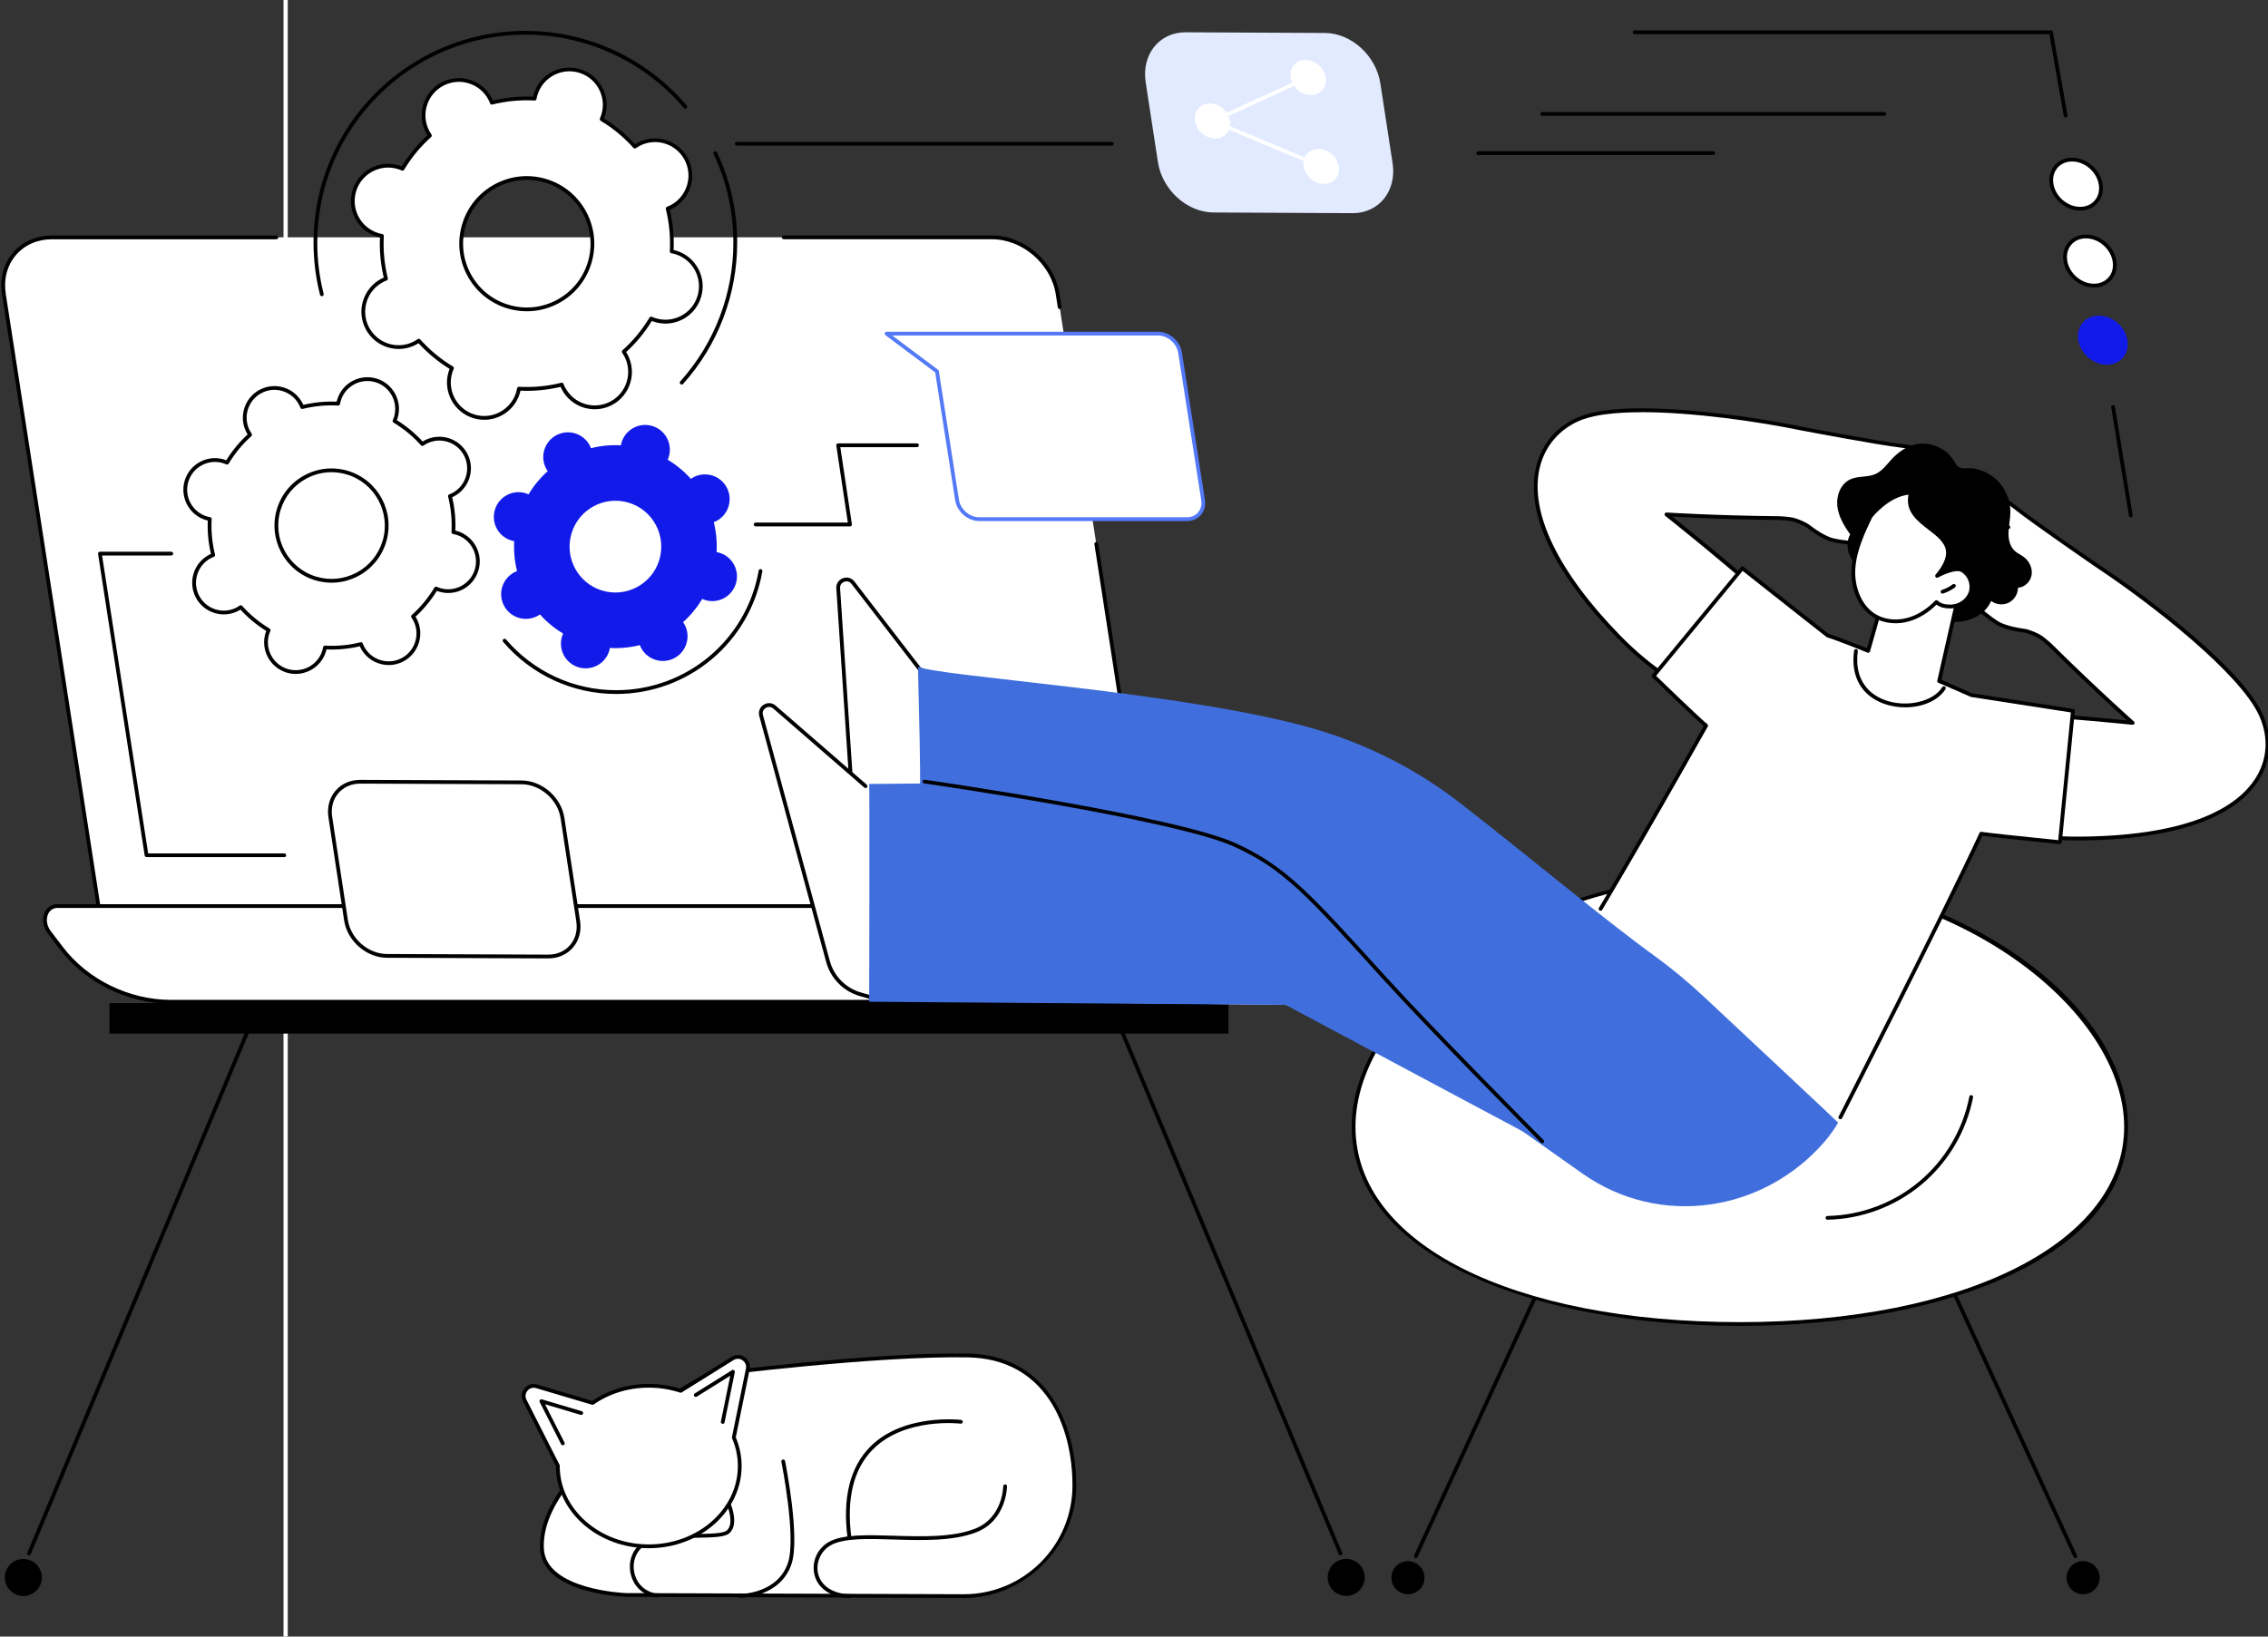 <svg width="266" height="192" viewBox="0 0 266 192" fill="none" xmlns="http://www.w3.org/2000/svg">
<rect x="0" y="0" width="266" height="192" fill="#333333" stroke="none"/>
<g clip-path="url(#clip0_551_15929)">
<path d="M298.751 -3.251V261.751H33.749V-3.251H298.751ZM299.25 -3.75H33.25V262.25H299.25V-3.75Z" fill="white"/>
<path d="M12.844 121.26L144.085 121.26V117.682L12.844 117.682V121.26Z" fill="black"/>
<path d="M157.215 182.48C157.128 182.48 157.045 182.43 157.012 182.344L130.744 119.558C130.698 119.445 130.751 119.315 130.864 119.268C130.977 119.222 131.107 119.275 131.153 119.388L157.421 182.174C157.467 182.287 157.414 182.417 157.301 182.463C157.275 182.477 157.245 182.48 157.215 182.48Z" fill="black"/>
<path d="M159.029 186.904C160.049 186.273 160.365 184.935 159.735 183.915C159.104 182.895 157.766 182.58 156.746 183.21C155.726 183.84 155.411 185.178 156.041 186.198C156.671 187.218 158.009 187.534 159.029 186.904Z" fill="black"/>
<path d="M3.408 182.48C3.378 182.48 3.351 182.473 3.321 182.463C3.208 182.417 3.155 182.287 3.201 182.174L29.469 119.388C29.515 119.275 29.645 119.222 29.758 119.268C29.871 119.315 29.924 119.445 29.878 119.558L3.61 182.344C3.574 182.43 3.494 182.48 3.408 182.48Z" fill="black"/>
<path d="M4.274 186.605C5.122 185.757 5.122 184.382 4.274 183.535C3.426 182.687 2.051 182.687 1.203 183.535C0.355 184.382 0.355 185.757 1.203 186.605C2.051 187.453 3.426 187.453 4.274 186.605Z" fill="black"/>
<path d="M135.353 107.661H11.763L0.458 34.511C-0.111 30.83 2.413 27.844 6.094 27.844H116.354C120.035 27.844 123.48 30.83 124.048 34.511L135.353 107.661Z" fill="white"/>
<path d="M135.353 107.883H11.763C11.653 107.883 11.56 107.804 11.543 107.697L0.238 34.547C-0.048 32.689 0.411 30.94 1.538 29.63C2.645 28.34 4.261 27.628 6.093 27.628H32.411C32.534 27.628 32.634 27.728 32.634 27.851C32.634 27.974 32.534 28.073 32.411 28.073H6.093C4.394 28.073 2.895 28.729 1.874 29.922C0.833 31.136 0.411 32.755 0.677 34.484L11.952 107.448H135.097L128.357 63.84C128.337 63.721 128.42 63.608 128.543 63.588C128.666 63.571 128.776 63.651 128.796 63.774L135.572 107.634C135.582 107.697 135.562 107.764 135.522 107.81C135.479 107.86 135.419 107.887 135.356 107.887L135.353 107.883Z" fill="black"/>
<path d="M124.285 36.256C124.178 36.256 124.082 36.176 124.065 36.07L123.829 34.547C123.277 30.976 119.922 28.07 116.351 28.07H91.919C91.796 28.07 91.696 27.97 91.696 27.847C91.696 27.724 91.796 27.625 91.919 27.625H116.351C120.132 27.625 123.679 30.7 124.265 34.477L124.501 36C124.521 36.12 124.438 36.233 124.315 36.253C124.305 36.253 124.291 36.253 124.281 36.253L124.285 36.256Z" fill="black"/>
<path d="M132.172 117.523H20.049C15.088 117.523 10.157 115.112 7.208 111.245L5.788 109.383C4.791 108.076 5.339 106.294 6.739 106.294H141.861C143.194 106.294 144.281 107.933 143.819 109.243L143.387 110.467C141.874 114.756 137.485 117.516 132.175 117.516L132.172 117.523Z" fill="white"/>
<path d="M132.171 117.746H20.049C15.015 117.746 10.027 115.308 7.031 111.382L5.612 109.52C5.026 108.751 4.89 107.761 5.269 106.996C5.558 106.411 6.094 106.078 6.739 106.078H141.86C142.532 106.078 143.203 106.457 143.652 107.092C144.138 107.781 144.281 108.612 144.028 109.323L143.596 110.547C142.053 114.919 137.571 117.746 132.174 117.746H132.171ZM6.735 106.52C6.26 106.52 5.878 106.76 5.665 107.192C5.359 107.807 5.479 108.615 5.964 109.25L7.384 111.112C10.297 114.929 15.151 117.303 20.049 117.303H132.174C137.381 117.303 141.701 114.593 143.18 110.401L143.612 109.177C143.812 108.612 143.689 107.91 143.293 107.348C142.927 106.83 142.392 106.52 141.863 106.52H6.735Z" fill="black"/>
<path d="M243.396 182.802C243.313 182.802 243.233 182.756 243.196 182.673L225.567 144.369C225.517 144.259 225.567 144.126 225.677 144.076C225.79 144.026 225.92 144.076 225.97 144.186L243.599 182.49C243.649 182.599 243.599 182.732 243.489 182.782C243.459 182.796 243.429 182.802 243.396 182.802Z" fill="black"/>
<path d="M246.109 185.836C246.52 184.845 246.049 183.709 245.059 183.299C244.068 182.888 242.932 183.359 242.521 184.35C242.111 185.34 242.582 186.476 243.572 186.887C244.563 187.297 245.699 186.827 246.109 185.836Z" fill="black"/>
<path d="M166.053 182.802C166.023 182.802 165.99 182.796 165.96 182.783C165.85 182.733 165.801 182.6 165.85 182.49L185.421 139.966C185.471 139.857 185.604 139.807 185.714 139.857C185.824 139.907 185.874 140.04 185.824 140.149L166.253 182.673C166.216 182.753 166.136 182.802 166.053 182.802Z" fill="black"/>
<path d="M166.502 186.468C167.26 185.71 167.26 184.48 166.502 183.722C165.744 182.964 164.514 182.964 163.756 183.722C162.998 184.48 162.998 185.71 163.756 186.468C164.514 187.226 165.744 187.226 166.502 186.468Z" fill="black"/>
<path d="M158.755 132.193C158.755 146.723 179.037 155.331 204.055 155.331C229.072 155.331 249.354 146.723 249.354 132.193C249.354 117.662 229.072 102.71 204.055 102.71C179.037 102.71 158.755 117.662 158.755 132.193Z" fill="white"/>
<path d="M204.054 155.551C191.519 155.551 180.108 153.369 171.928 149.409C163.167 145.167 158.535 139.215 158.535 132.192C158.535 125.17 163.406 117.572 171.902 111.82C180.783 105.802 192.201 102.49 204.058 102.49C215.915 102.49 227.333 105.805 236.214 111.82C244.706 117.576 249.58 125 249.58 132.192C249.58 139.384 244.949 145.17 236.187 149.409C228.004 153.369 216.596 155.551 204.061 155.551H204.054ZM204.054 102.929C178.256 102.929 158.977 118.377 158.977 132.192C158.977 146.008 177.514 155.112 204.054 155.112C230.595 155.112 249.131 145.689 249.131 132.192C249.131 118.696 229.853 102.929 204.054 102.929Z" fill="black"/>
<path d="M231.193 128.701C230.431 132.598 228.303 136.213 225.268 138.766C222.229 141.32 218.305 142.796 214.335 142.879L231.193 128.701Z" fill="white"/>
<path d="M214.335 143.099C214.215 143.099 214.116 143.002 214.112 142.882C214.112 142.759 214.205 142.66 214.328 142.656C218.272 142.576 222.106 141.133 225.121 138.596C228.14 136.059 230.219 132.528 230.973 128.658C230.997 128.538 231.113 128.459 231.233 128.482C231.352 128.505 231.432 128.621 231.409 128.741C230.634 132.711 228.503 136.329 225.407 138.932C222.312 141.536 218.382 143.015 214.338 143.095H214.335V143.099Z" fill="black"/>
<path d="M208.563 60.788C200.955 60.712 195.452 60.353 195.452 60.353C195.452 60.353 217.364 77.626 219.685 83.395C219.685 83.395 203.977 89.214 189.813 74.66C175.648 60.107 179.562 51.262 185.507 49.024C190.764 47.046 204.051 48.785 211.336 50.291C211.336 50.291 220.127 51.967 223.05 52.316C227.991 52.905 227.715 55.039 226.278 55.083C226.278 55.083 229.387 56.336 227.372 57.759C227.372 57.759 230.291 59.418 227.096 60.373C227.096 60.373 229.384 62.278 225.673 62.564C224.193 62.677 222.564 62.584 222.564 62.584C222.564 62.584 222.684 63.538 221.178 63.684C219.675 63.831 217.164 63.841 215.083 63.398C214.072 63.182 212.822 62.321 212.097 61.763C211.678 61.44 210.74 61.054 210.245 60.944C209.893 60.868 208.985 60.788 208.559 60.785L208.563 60.788Z" fill="white"/>
<path d="M211.871 84.761C211.286 84.761 210.678 84.745 210.046 84.705C204.809 84.369 197.019 82.384 189.654 74.813C180.264 65.164 179.293 58.654 180.131 54.893C180.763 52.06 182.694 49.846 185.431 48.815C191.004 46.717 204.842 48.722 211.383 50.072C211.466 50.088 220.197 51.751 223.077 52.093C226.328 52.479 227.449 53.53 227.412 54.381C227.399 54.71 227.21 54.979 226.914 55.142C227.452 55.438 228.187 55.964 228.267 56.642C228.313 57.028 228.141 57.397 227.755 57.739C228.17 58.025 228.885 58.624 228.809 59.299C228.752 59.784 228.33 60.17 227.512 60.466C227.785 60.768 228.137 61.277 227.974 61.782C227.791 62.351 227.043 62.68 225.69 62.783C224.53 62.873 223.266 62.836 222.771 62.813C222.744 62.953 222.684 63.132 222.541 63.309C222.275 63.641 221.823 63.841 221.198 63.9C219.675 64.047 217.148 64.06 215.037 63.611C214.019 63.395 212.806 62.58 211.964 61.935C211.582 61.643 210.674 61.264 210.199 61.157C209.866 61.084 208.979 61.008 208.56 61.001C202.581 60.941 197.856 60.705 196.137 60.605C199.625 63.382 217.753 77.988 219.888 83.302C219.911 83.358 219.908 83.418 219.888 83.475C219.865 83.528 219.818 83.571 219.762 83.591C219.725 83.604 216.563 84.755 211.871 84.755V84.761ZM192.563 48.363C189.707 48.363 187.226 48.612 185.584 49.227C182.99 50.201 181.162 52.303 180.56 54.986C179.406 60.153 182.748 67.082 189.97 74.501C197.238 81.968 204.912 83.927 210.072 84.259C214.904 84.569 218.481 83.548 219.382 83.255C216.669 77.4 195.526 60.692 195.309 60.522C195.233 60.462 195.206 60.359 195.24 60.27C195.273 60.18 195.359 60.123 195.459 60.127C195.516 60.13 201.042 60.486 208.556 60.562C209.005 60.565 209.923 60.649 210.285 60.728C210.817 60.845 211.778 61.247 212.224 61.586C212.882 62.092 214.136 62.969 215.12 63.179C217.181 63.618 219.655 63.605 221.148 63.462C221.677 63.412 222.049 63.245 222.225 62.979C222.352 62.79 222.335 62.614 222.335 62.604C222.328 62.541 222.352 62.474 222.395 62.427C222.438 62.381 222.498 62.354 222.568 62.358C222.584 62.358 224.2 62.447 225.647 62.338C227.14 62.221 227.479 61.852 227.545 61.643C227.672 61.254 227.143 60.698 226.947 60.535C226.884 60.482 226.857 60.403 226.874 60.323C226.89 60.243 226.95 60.18 227.027 60.157C227.861 59.907 228.323 59.591 228.36 59.245C228.42 58.733 227.559 58.118 227.256 57.945C227.19 57.909 227.15 57.839 227.143 57.762C227.14 57.686 227.173 57.616 227.236 57.57C227.655 57.274 227.851 56.974 227.818 56.685C227.745 56.04 226.614 55.452 226.185 55.279C226.089 55.239 226.032 55.139 226.049 55.036C226.069 54.933 226.156 54.856 226.259 54.853C226.658 54.84 226.947 54.634 226.957 54.354C226.977 53.886 226.179 52.901 223.01 52.526C220.114 52.18 211.369 50.517 211.283 50.501C206.172 49.443 198.531 48.356 192.55 48.356L192.563 48.363Z" fill="black"/>
<path d="M221.986 62.058H221.98C221.205 62.038 220.078 61.935 219.227 61.29C218.628 60.838 218.249 60.186 217.88 59.558C217.501 58.91 217.142 58.298 216.573 57.902C216.473 57.832 216.447 57.696 216.517 57.593C216.586 57.493 216.723 57.467 216.826 57.536C217.478 57.989 217.877 58.67 218.262 59.332C218.625 59.95 218.967 60.536 219.493 60.938C220.241 61.507 221.275 61.596 221.99 61.616C222.113 61.616 222.209 61.723 222.206 61.842C222.206 61.962 222.103 62.058 221.986 62.058Z" fill="black"/>
<path d="M227.05 60.662C227.05 60.662 227.036 60.662 227.03 60.662C226.391 60.609 225.73 60.575 225.028 60.542C223.914 60.489 222.764 60.436 221.72 60.279C221.6 60.263 221.517 60.15 221.533 60.027C221.55 59.907 221.666 59.824 221.786 59.84C222.81 59.993 223.951 60.047 225.051 60.1C225.726 60.133 226.424 60.166 227.069 60.22C227.193 60.23 227.282 60.336 227.272 60.459C227.262 60.575 227.166 60.662 227.053 60.662H227.05Z" fill="black"/>
<path d="M227.243 57.968C227.243 57.968 227.223 57.968 227.213 57.968C226.339 57.855 225.458 57.772 224.607 57.689C223.752 57.609 222.864 57.523 221.986 57.41C221.867 57.393 221.78 57.284 221.797 57.161C221.814 57.041 221.92 56.951 222.046 56.971C222.921 57.084 223.802 57.167 224.653 57.25C225.508 57.33 226.395 57.417 227.273 57.53C227.393 57.546 227.479 57.656 227.463 57.779C227.449 57.892 227.353 57.972 227.243 57.972V57.968Z" fill="black"/>
<path d="M226.438 55.302C226.438 55.302 226.418 55.302 226.411 55.302C225.949 55.245 225.078 55.132 224.207 55.023C223.329 54.91 222.451 54.8 221.989 54.74C221.869 54.723 221.783 54.614 221.796 54.494C221.81 54.374 221.919 54.288 222.042 54.301C222.504 54.358 223.386 54.471 224.26 54.584C225.131 54.694 226.002 54.807 226.465 54.863C226.584 54.88 226.671 54.989 226.657 55.109C226.644 55.222 226.548 55.302 226.438 55.302Z" fill="black"/>
<path d="M240.579 75.814C245.992 81.161 250.122 84.815 250.122 84.815C250.122 84.815 222.432 81.909 216.699 83.841C216.699 83.841 223.748 98.574 244.057 98.381C264.366 98.184 267.771 89.692 265.171 83.897C262.873 78.773 252.277 70.564 246.079 66.454C246.079 66.454 238.697 61.393 236.393 59.565C232.493 56.469 231.173 58.168 232.154 59.222C232.154 59.222 229.075 57.895 229.481 60.333C229.481 60.333 226.249 59.428 227.818 62.368C227.818 62.368 224.855 62.088 227.266 64.925C228.227 66.055 229.441 67.146 229.441 67.146C229.441 67.146 228.679 67.734 229.637 68.905C230.594 70.075 232.353 71.864 234.132 73.028C234.997 73.593 236.49 73.872 237.394 73.995C237.919 74.065 238.854 74.461 239.279 74.733C239.582 74.93 240.28 75.518 240.579 75.817V75.814Z" fill="white"/>
<path d="M243.665 98.6C233.328 98.6 226.525 94.67 222.621 91.348C218.335 87.701 216.52 83.97 216.503 83.933C216.477 83.877 216.473 83.811 216.5 83.751C216.523 83.691 216.573 83.648 216.633 83.628C221.913 81.845 245.091 84.08 249.474 84.522C248.207 83.382 244.699 80.186 240.43 75.97C240.131 75.674 239.452 75.099 239.166 74.916C238.757 74.653 237.85 74.278 237.371 74.211C236.32 74.068 234.887 73.779 234.016 73.21C232.207 72.027 230.438 70.225 229.467 69.041C229.072 68.555 228.895 68.093 228.942 67.671C228.969 67.445 229.052 67.275 229.131 67.159C228.766 66.82 227.851 65.952 227.097 65.064C226.215 64.027 225.923 63.265 226.199 62.737C226.445 62.268 227.053 62.158 227.459 62.138C227.097 61.35 227.07 60.778 227.376 60.396C227.801 59.864 228.729 59.95 229.225 60.043C229.198 59.528 229.338 59.149 229.644 58.906C230.179 58.487 231.073 58.64 231.662 58.81C231.565 58.484 231.629 58.161 231.851 57.919C232.43 57.294 233.963 57.35 236.53 59.385C238.804 61.187 246.129 66.215 246.205 66.264C251.768 69.952 262.937 78.368 265.374 83.8C266.568 86.46 266.395 89.224 264.889 91.574C262.884 94.707 257.64 98.467 244.064 98.597C243.931 98.597 243.801 98.597 243.668 98.597L243.665 98.6ZM217.019 83.97C217.481 84.828 219.306 87.953 222.924 91.026C226.817 94.334 233.647 98.258 244.057 98.154C257.437 98.025 262.568 94.374 264.516 91.335C265.939 89.114 266.102 86.5 264.972 83.98C262.751 79.026 252.383 70.893 245.959 66.63C245.883 66.577 238.541 61.543 236.257 59.731C233.76 57.749 232.496 57.876 232.181 58.218C231.991 58.424 232.048 58.773 232.32 59.066C232.39 59.142 232.4 59.259 232.34 59.345C232.28 59.432 232.167 59.462 232.071 59.422C231.645 59.239 230.432 58.853 229.923 59.255C229.693 59.435 229.62 59.784 229.703 60.293C229.717 60.366 229.69 60.442 229.634 60.492C229.577 60.542 229.501 60.562 229.427 60.542C229.088 60.449 228.051 60.27 227.725 60.672C227.509 60.944 227.609 61.493 228.018 62.261C228.058 62.334 228.051 62.421 228.008 62.487C227.961 62.554 227.881 62.59 227.801 62.584C227.549 62.56 226.784 62.574 226.595 62.94C226.491 63.136 226.468 63.634 227.439 64.775C228.38 65.882 229.584 66.966 229.594 66.976C229.644 67.019 229.67 67.082 229.667 67.149C229.667 67.215 229.634 67.275 229.58 67.315C229.577 67.315 229.441 67.431 229.394 67.654C229.331 67.963 229.474 68.346 229.813 68.758C230.761 69.919 232.493 71.681 234.259 72.838C235.1 73.39 236.606 73.659 237.431 73.772C237.986 73.849 238.947 74.248 239.406 74.544C239.718 74.743 240.423 75.338 240.742 75.654C246.089 80.934 250.235 84.609 250.275 84.645C250.348 84.708 250.368 84.811 250.332 84.901C250.292 84.987 250.202 85.044 250.106 85.031C249.833 85.004 223.156 82.231 217.022 83.97H217.019Z" fill="black"/>
<path d="M233.151 68.625C233.004 68.625 232.858 68.615 232.709 68.595C231.651 68.446 230.787 67.717 230.225 67.182C230.135 67.099 230.132 66.959 230.218 66.87C230.301 66.78 230.444 66.776 230.531 66.863C231.046 67.355 231.841 68.027 232.772 68.156C233.427 68.249 234.085 68.08 234.777 67.9C235.518 67.707 236.286 67.511 237.064 67.654C237.184 67.677 237.264 67.79 237.24 67.914C237.217 68.033 237.101 68.11 236.981 68.09C236.3 67.963 235.611 68.14 234.886 68.329C234.321 68.475 233.739 68.625 233.151 68.625Z" fill="black"/>
<path d="M231.808 66.161C231.761 66.161 231.715 66.148 231.675 66.118C230.827 65.487 229.979 64.705 229.158 63.954C228.639 63.478 228.15 63.029 227.662 62.617C227.569 62.537 227.559 62.398 227.635 62.304C227.715 62.211 227.854 62.201 227.948 62.278C228.443 62.7 228.958 63.172 229.457 63.628C230.272 64.373 231.11 65.144 231.941 65.766C232.037 65.839 232.057 65.979 231.984 66.075C231.941 66.132 231.874 66.165 231.808 66.165V66.161Z" fill="black"/>
<path d="M233.659 63.95C233.613 63.95 233.563 63.934 233.523 63.904C232.822 63.358 232.14 62.793 231.482 62.241C230.823 61.693 230.142 61.124 229.447 60.586C229.35 60.512 229.334 60.373 229.407 60.276C229.483 60.18 229.62 60.163 229.716 60.236C230.418 60.782 231.102 61.35 231.764 61.902C232.419 62.451 233.101 63.016 233.796 63.555C233.892 63.631 233.909 63.767 233.836 63.864C233.792 63.92 233.726 63.95 233.659 63.95Z" fill="black"/>
<path d="M235.552 62.068C235.505 62.068 235.455 62.052 235.415 62.022C235.049 61.736 234.355 61.19 233.66 60.648C232.965 60.106 232.27 59.565 231.904 59.275C231.808 59.199 231.791 59.059 231.867 58.966C231.944 58.87 232.084 58.853 232.177 58.929C232.542 59.215 233.237 59.761 233.932 60.303C234.627 60.845 235.322 61.387 235.688 61.676C235.784 61.752 235.801 61.892 235.724 61.985C235.681 62.042 235.615 62.068 235.552 62.068Z" fill="black"/>
<path d="M183.858 113.616L206.222 131.265L215.845 131.358C215.845 131.358 227.868 107.531 232.367 97.802C232.779 97.908 241.597 98.806 241.597 98.806L243.123 83.391L231.216 81.546C231.216 81.546 218.063 75.707 214.342 74.557C214.332 74.557 204.4 66.737 204.4 66.737L193.94 79.305C193.94 79.305 199.037 84.253 200.111 85.134C191.489 99.594 183.862 113.619 183.862 113.619L183.858 113.616Z" fill="white"/>
<path d="M215.841 131.308C215.808 131.308 215.775 131.301 215.741 131.285C215.632 131.228 215.588 131.095 215.645 130.989C215.765 130.753 227.718 107.325 232.164 97.712C232.207 97.616 232.316 97.563 232.42 97.593C232.712 97.669 237.866 98.208 241.394 98.567L242.877 83.581L231.179 81.769C231.159 81.769 231.143 81.759 231.123 81.752C231.123 81.752 230.258 81.37 228.912 80.778C228.799 80.728 228.749 80.598 228.799 80.485C228.849 80.372 228.978 80.323 229.091 80.372C230.302 80.901 231.123 81.267 231.279 81.333L243.156 83.175C243.272 83.192 243.356 83.298 243.342 83.415L241.816 98.829C241.809 98.889 241.783 98.942 241.736 98.979C241.69 99.016 241.633 99.032 241.573 99.029C240.732 98.942 233.776 98.234 232.496 98.051C227.994 107.764 216.16 130.959 216.041 131.192C216.001 131.268 215.924 131.311 215.844 131.311L215.841 131.308Z" fill="black"/>
<path d="M187.719 106.853C187.679 106.853 187.639 106.843 187.606 106.819C187.503 106.756 187.466 106.62 187.529 106.517C187.572 106.447 191.779 99.465 199.822 85.18C198.518 84.06 193.98 79.654 193.78 79.461C193.697 79.382 193.69 79.252 193.764 79.162L204.181 66.53C204.257 66.437 204.394 66.424 204.49 66.497C204.586 66.574 213.847 73.889 214.442 74.357C217.192 75.215 224.792 78.49 229.088 80.369C229.201 80.419 229.251 80.549 229.201 80.662C229.152 80.775 229.022 80.825 228.909 80.775C225.441 79.258 217.075 75.638 214.269 74.766C214.236 74.755 210.941 72.16 204.384 66.979L194.232 79.288C195.074 80.106 199.29 84.18 200.241 84.961C200.324 85.027 200.347 85.147 200.294 85.24C192.188 99.637 187.948 106.676 187.905 106.746C187.862 106.816 187.792 106.853 187.715 106.853H187.719Z" fill="black"/>
<path d="M233.84 56.004C235.057 56.974 235.795 58.517 235.785 60.077C235.778 60.875 235.589 61.666 235.565 62.464C235.542 63.262 235.728 64.126 236.327 64.659C236.626 64.924 237.002 65.084 237.328 65.32C237.979 65.792 238.392 66.61 238.282 67.408C238.172 68.203 237.484 68.911 236.679 68.948C236.679 69.676 236.24 70.384 235.589 70.707C234.937 71.029 234.106 70.946 233.527 70.504C232.922 71.947 231.346 72.811 229.787 72.944C228.227 73.077 226.681 72.592 225.241 71.974C222.518 70.806 219.981 69.121 218.056 66.863C217.557 66.281 217.095 65.646 216.852 64.921C216.61 64.193 216.606 63.355 216.999 62.697C216.277 61.689 215.615 60.582 215.486 59.348C215.356 58.115 215.895 56.742 217.022 56.23C217.933 55.814 219.034 56.023 219.948 55.618C220.743 55.265 221.268 54.514 221.86 53.876C222.601 53.078 223.522 52.413 224.576 52.15C225.863 51.831 227.263 52.216 228.287 53.041C228.842 53.49 229.112 54.022 229.504 54.594C229.88 55.146 230.754 54.853 231.356 54.94C232.257 55.069 233.128 55.435 233.84 56V56.004Z" fill="black"/>
<path d="M217.906 75.874L219.11 76.359L221.061 69.467C221.061 69.467 225.553 61.955 229.623 70.205L227.429 79.904L228.296 80.26C228.296 80.26 223.934 85.28 218.534 79.598C217.756 78.78 217.903 77.593 217.903 75.874H217.906Z" fill="white"/>
<path d="M223.44 82.986C222.602 82.986 221.747 82.85 220.942 82.557C218.306 81.603 217.036 79.338 217.455 76.343C217.471 76.223 217.581 76.136 217.704 76.153C217.824 76.17 217.91 76.283 217.893 76.402C217.504 79.172 218.671 81.263 221.092 82.141C223.599 83.049 226.731 82.334 227.799 80.612C227.862 80.509 227.998 80.475 228.104 80.539C228.208 80.602 228.241 80.738 228.178 80.844C227.34 82.198 225.444 82.986 223.443 82.986H223.44Z" fill="black"/>
<path d="M228.297 80.482C228.27 80.482 228.24 80.475 228.214 80.466L227.346 80.11C227.246 80.07 227.19 79.96 227.213 79.857L229.391 70.234C228.204 67.854 226.881 66.62 225.461 66.56C223.25 66.471 221.447 69.267 221.268 69.556L219.323 76.419C219.306 76.479 219.263 76.529 219.206 76.559C219.15 76.585 219.083 76.589 219.027 76.565L217.903 76.113C217.79 76.067 217.733 75.937 217.78 75.824C217.827 75.711 217.956 75.658 218.069 75.701L218.967 76.063L220.852 69.41C220.859 69.39 220.866 69.373 220.876 69.357C220.959 69.22 222.904 66.015 225.481 66.121C227.09 66.188 228.553 67.528 229.826 70.112C229.85 70.158 229.856 70.208 229.843 70.258L227.692 79.774L228.387 80.057C228.5 80.103 228.553 80.233 228.506 80.346C228.47 80.432 228.39 80.482 228.3 80.482H228.297Z" fill="black"/>
<path d="M227.11 70.637C226.199 71.568 225.085 72.326 223.835 72.682C222.581 73.037 221.185 72.964 220.041 72.343C218.126 71.305 217.251 68.928 217.381 66.753C217.507 64.579 218.451 62.544 219.396 60.579C219.396 60.579 221.474 57.892 224.127 57.796C222.787 62.377 231.678 62.165 227.186 67.568C227.186 67.568 229.248 66.441 230.086 66.889C230.993 67.372 231.445 68.549 231.116 69.523C230.787 70.497 229.766 71.169 228.739 71.159C228.157 71.152 227.618 71.089 227.113 70.64L227.11 70.637Z" fill="white"/>
<path d="M222.315 73.117C221.463 73.117 220.639 72.921 219.931 72.539C218.095 71.545 217.005 69.267 217.154 66.74C217.291 64.439 218.345 62.245 219.189 60.482C219.196 60.469 219.202 60.456 219.212 60.443C219.299 60.329 221.384 57.673 224.11 57.573C224.18 57.57 224.25 57.603 224.293 57.659C224.336 57.716 224.35 57.789 224.33 57.859C223.778 59.744 225.074 60.742 226.444 61.796C227.468 62.584 228.529 63.398 228.662 64.605C228.742 65.317 228.489 66.102 227.897 66.983C228.609 66.687 229.603 66.388 230.182 66.694C231.189 67.229 231.688 68.502 231.319 69.593C230.966 70.63 229.892 71.378 228.752 71.378H228.729C228.23 71.375 227.661 71.332 227.119 70.936C226.142 71.897 225.028 72.575 223.887 72.898C223.365 73.047 222.833 73.121 222.311 73.121L222.315 73.117ZM219.578 60.699C218.75 62.421 217.726 64.562 217.597 66.767C217.483 68.698 218.225 71.112 220.143 72.15C221.181 72.712 222.504 72.831 223.774 72.469C224.895 72.15 225.995 71.465 226.953 70.481C227.036 70.397 227.169 70.391 227.259 70.471C227.685 70.85 228.143 70.926 228.742 70.933H228.762C229.716 70.933 230.617 70.311 230.906 69.447C231.202 68.572 230.787 67.508 229.982 67.079C229.447 66.793 228.05 67.345 227.292 67.757C227.199 67.807 227.083 67.784 227.016 67.704C226.95 67.621 226.95 67.505 227.016 67.422C227.921 66.334 228.32 65.427 228.233 64.649C228.12 63.628 227.179 62.906 226.185 62.142C224.888 61.144 223.425 60.02 223.838 58.035C221.563 58.291 219.758 60.476 219.585 60.695L219.578 60.699Z" fill="black"/>
<path d="M227.824 69.643C227.731 69.643 227.645 69.583 227.615 69.49C227.578 69.373 227.641 69.247 227.755 69.21C228.217 69.061 228.646 68.838 229.035 68.552C229.134 68.479 229.271 68.502 229.344 68.599C229.417 68.698 229.394 68.835 229.297 68.908C228.868 69.224 228.396 69.466 227.891 69.633C227.868 69.639 227.844 69.643 227.821 69.643H227.824Z" fill="black"/>
<path d="M100.341 68.748L108.295 79.062C108.551 79.395 108.857 79.688 109.203 79.927L176.73 116.143C180.79 118.966 177.325 125.24 172.777 123.298L103.44 103.451C103.314 103.398 103.184 103.338 103.065 103.268C101.465 102.361 100.425 100.708 100.302 98.863L99.211 82.501C99.025 79.684 98.233 73.826 98.3 70.474C98.353 67.864 99.001 67.009 100.341 68.748Z" fill="white"/>
<path d="M105.514 104.768C105.481 104.768 105.444 104.761 105.411 104.745L103.143 103.568C101.384 102.657 100.207 100.858 100.078 98.879L98.086 69.034C98.049 68.499 98.352 68.03 98.851 67.841C99.35 67.651 99.888 67.804 100.214 68.226L108.852 79.428C108.925 79.525 108.909 79.664 108.812 79.737C108.716 79.814 108.576 79.794 108.503 79.698L99.865 68.496C99.615 68.173 99.26 68.16 99.01 68.253C98.761 68.349 98.502 68.595 98.528 69.001L100.52 98.846C100.643 100.672 101.727 102.327 103.349 103.169L105.617 104.346C105.727 104.402 105.767 104.535 105.71 104.645C105.67 104.721 105.594 104.765 105.514 104.765V104.768Z" fill="black"/>
<path d="M101.169 91.677C101.488 91.954 101.844 92.18 102.23 92.346L158.096 110.155C162.635 112.12 160.477 118.953 155.633 117.952L103.4 117.35C103.264 117.323 100.953 116.485 100.823 116.442C99.078 115.867 97.728 114.454 97.242 112.668L89.508 84.316C89.036 82.574 90.117 82.494 91.42 83.525C93.877 85.47 98.739 89.57 101.166 91.674L101.169 91.677Z" fill="white"/>
<path d="M103.346 117.569C103.327 117.569 103.307 117.569 103.287 117.559L100.829 116.854C98.924 116.306 97.418 114.779 96.899 112.864L89.052 84C88.913 83.481 89.115 82.963 89.568 82.68C90.02 82.394 90.575 82.437 90.981 82.79L101.661 92.063C101.754 92.143 101.764 92.282 101.684 92.376C101.604 92.469 101.465 92.479 101.371 92.399L90.692 83.126C90.382 82.856 90.03 82.916 89.804 83.056C89.578 83.199 89.371 83.491 89.481 83.887L97.328 112.751C97.807 114.517 99.197 115.927 100.956 116.432L103.413 117.137C103.529 117.17 103.599 117.293 103.566 117.41C103.539 117.506 103.45 117.569 103.353 117.569H103.346Z" fill="black"/>
<path d="M107.692 98.663C108.254 93.932 107.586 79.049 107.692 78.211C109.94 79.372 139.32 81.177 154.216 85.526C160.437 87.342 166.256 90.321 171.369 94.304C179.296 100.479 188.254 107.947 193.94 112.063C196.021 113.569 197.999 115.212 199.875 116.967C205.334 122.075 215.602 131.684 215.585 131.71C215.22 132.349 214.608 133.227 214.023 133.905C206.804 142.274 194.615 144.053 185.587 137.675L151.715 113.752L107.689 98.663H107.692Z" fill="#406FDD"/>
<path d="M101.94 91.973C104.743 91.937 133.418 91.701 148.889 91.594C155.087 91.551 161.169 93.257 166.442 96.515C175.041 101.829 188.577 110.131 197.135 115.036C198.941 116.07 199.868 118.154 199.429 120.193C198.02 126.756 194.585 140.219 190.339 139.002L150.785 117.895L101.94 117.523C101.94 117.523 102 92.815 101.94 91.973Z" fill="#406FDD"/>
<path d="M180.879 134.128C180.823 134.128 180.766 134.104 180.723 134.061C180.597 133.931 167.882 121.143 162.05 114.71L161.737 114.364C153.105 104.841 150.499 101.965 144.77 99.338C137.787 96.136 108.687 91.95 108.394 91.91C108.274 91.894 108.188 91.78 108.208 91.661C108.225 91.541 108.338 91.458 108.457 91.475C108.75 91.518 137.917 95.711 144.956 98.939C150.768 101.606 153.614 104.748 162.066 114.071L162.379 114.417C168.204 120.844 180.909 133.626 181.039 133.752C181.125 133.838 181.125 133.978 181.039 134.064C180.996 134.108 180.939 134.128 180.882 134.128H180.879Z" fill="black"/>
<path d="M67.836 78.281C69.365 78.75 70.985 77.892 71.454 76.359C71.49 76.246 71.513 76.13 71.533 76.017C72.73 76.083 73.911 75.967 75.041 75.681C75.084 75.79 75.128 75.897 75.184 76.003C75.932 77.416 77.684 77.955 79.098 77.207C80.511 76.459 81.049 74.703 80.301 73.287C80.245 73.18 80.182 73.084 80.115 72.987C80.983 72.21 81.744 71.295 82.359 70.268C82.466 70.314 82.576 70.358 82.689 70.394C84.218 70.863 85.837 70.005 86.306 68.472C86.775 66.943 85.917 65.32 84.388 64.851C84.275 64.815 84.158 64.791 84.045 64.772C84.112 63.575 83.995 62.391 83.713 61.26C83.823 61.217 83.929 61.17 84.035 61.117C85.448 60.366 85.987 58.614 85.239 57.197C84.491 55.784 82.739 55.245 81.325 55.993C81.219 56.05 81.123 56.113 81.026 56.18C80.248 55.309 79.337 54.55 78.31 53.932C78.356 53.826 78.399 53.716 78.436 53.603C78.905 52.073 78.047 50.451 76.517 49.982C74.988 49.513 73.369 50.371 72.9 51.904C72.863 52.017 72.84 52.133 72.82 52.246C71.623 52.18 70.443 52.296 69.312 52.582C69.269 52.472 69.226 52.366 69.169 52.26C68.421 50.846 66.669 50.308 65.256 51.056C63.843 51.804 63.304 53.56 64.052 54.976C64.109 55.082 64.172 55.179 64.238 55.275C63.37 56.053 62.609 56.968 61.994 57.995C61.888 57.949 61.778 57.905 61.665 57.869C60.135 57.4 58.516 58.258 58.047 59.791C57.578 61.323 58.436 62.943 59.966 63.411C60.079 63.448 60.195 63.471 60.308 63.491C60.242 64.688 60.358 65.872 60.641 67.002C60.531 67.046 60.425 67.092 60.318 67.145C58.905 67.897 58.366 69.649 59.114 71.066C59.862 72.479 61.615 73.017 63.028 72.269C63.134 72.213 63.231 72.15 63.327 72.083C64.105 72.954 65.016 73.712 66.044 74.331C65.997 74.437 65.954 74.547 65.917 74.66C65.448 76.189 66.306 77.812 67.836 78.281ZM70.599 69.277C67.759 68.406 66.167 65.393 67.038 62.55C67.909 59.708 70.918 58.111 73.758 58.983C76.597 59.854 78.19 62.866 77.319 65.709C76.448 68.552 73.439 70.148 70.599 69.277Z" fill="#111AE8"/>
<path d="M33.658 78.69C35.497 79.255 37.445 78.221 38.011 76.379C38.054 76.243 38.084 76.103 38.107 75.967C39.547 76.047 40.966 75.904 42.33 75.565C42.38 75.694 42.436 75.824 42.503 75.95C43.404 77.653 45.512 78.301 47.214 77.397C48.913 76.496 49.562 74.384 48.66 72.682C48.594 72.555 48.517 72.436 48.438 72.319C49.482 71.382 50.396 70.281 51.141 69.048C51.267 69.104 51.4 69.157 51.537 69.197C53.375 69.763 55.324 68.728 55.889 66.886C56.454 65.044 55.42 63.093 53.581 62.527C53.445 62.484 53.306 62.454 53.169 62.431C53.249 60.991 53.109 59.568 52.77 58.205C52.9 58.155 53.029 58.098 53.156 58.032C54.855 57.131 55.503 55.019 54.602 53.317C53.701 51.615 51.593 50.966 49.891 51.871C49.764 51.937 49.645 52.014 49.532 52.093C48.594 51.046 47.497 50.132 46.263 49.39C46.32 49.264 46.373 49.131 46.413 48.995C46.978 47.153 45.944 45.201 44.105 44.636C42.267 44.07 40.318 45.104 39.753 46.946C39.71 47.083 39.68 47.222 39.656 47.359C38.217 47.279 36.797 47.422 35.434 47.761C35.384 47.631 35.327 47.502 35.261 47.375C34.36 45.673 32.252 45.025 30.549 45.929C28.85 46.83 28.202 48.941 29.103 50.644C29.169 50.77 29.246 50.89 29.326 51.006C28.282 51.944 27.367 53.044 26.622 54.278C26.496 54.221 26.363 54.168 26.227 54.128C24.388 53.563 22.439 54.597 21.874 56.439C21.309 58.281 22.343 60.233 24.182 60.798C24.318 60.842 24.458 60.871 24.594 60.895C24.514 62.334 24.654 63.758 24.993 65.121C24.863 65.171 24.734 65.227 24.607 65.294C22.908 66.195 22.26 68.306 23.161 70.008C24.062 71.711 26.17 72.359 27.873 71.455C27.999 71.388 28.119 71.312 28.232 71.232C29.169 72.279 30.267 73.194 31.5 73.935C31.444 74.062 31.39 74.195 31.351 74.331C30.785 76.173 31.819 78.125 33.658 78.69ZM36.983 67.854C33.568 66.803 31.65 63.179 32.697 59.761C33.748 56.34 37.365 54.418 40.783 55.468C44.198 56.519 46.117 60.143 45.069 63.561C44.019 66.983 40.401 68.905 36.983 67.854Z" fill="white"/>
<path d="M34.685 79.066C34.32 79.066 33.954 79.013 33.595 78.9C31.643 78.298 30.542 76.22 31.141 74.264C31.164 74.185 31.194 74.105 31.227 74.022C30.107 73.327 29.089 72.486 28.202 71.518C28.125 71.565 28.052 71.608 27.982 71.648C27.108 72.113 26.107 72.206 25.159 71.917C24.212 71.628 23.437 70.983 22.971 70.108C22.014 68.303 22.705 66.052 24.511 65.094C24.584 65.058 24.66 65.021 24.74 64.984C24.438 63.704 24.315 62.388 24.368 61.071C24.281 61.051 24.198 61.031 24.122 61.004C22.17 60.403 21.07 58.325 21.668 56.369C21.957 55.422 22.599 54.644 23.473 54.181C24.348 53.716 25.352 53.623 26.296 53.912C26.373 53.935 26.453 53.965 26.539 53.999C27.234 52.878 28.072 51.857 29.043 50.966C28.996 50.89 28.953 50.817 28.913 50.743C27.956 48.938 28.647 46.687 30.453 45.729C31.327 45.264 32.331 45.171 33.276 45.46C34.223 45.749 34.998 46.394 35.463 47.269C35.5 47.342 35.536 47.419 35.573 47.498C36.853 47.196 38.167 47.069 39.483 47.126C39.503 47.039 39.523 46.956 39.55 46.877C39.839 45.929 40.481 45.151 41.355 44.689C42.23 44.223 43.234 44.13 44.178 44.419C46.13 45.021 47.231 47.099 46.632 49.054C46.609 49.134 46.579 49.214 46.546 49.297C47.666 49.992 48.684 50.833 49.571 51.801C49.648 51.754 49.721 51.711 49.791 51.671C50.665 51.209 51.666 51.112 52.614 51.402C53.561 51.691 54.336 52.336 54.802 53.211C55.759 55.016 55.068 57.267 53.262 58.225C53.189 58.261 53.112 58.301 53.033 58.334C53.335 59.618 53.458 60.931 53.405 62.248C53.492 62.268 53.575 62.288 53.651 62.315C55.603 62.916 56.703 64.994 56.105 66.95C55.816 67.897 55.174 68.675 54.3 69.137C53.425 69.603 52.421 69.696 51.477 69.407C51.4 69.383 51.32 69.353 51.237 69.32C50.542 70.441 49.704 71.462 48.733 72.353C48.78 72.429 48.823 72.502 48.863 72.575C49.821 74.381 49.129 76.632 47.324 77.59C46.449 78.055 45.448 78.148 44.501 77.859C43.553 77.57 42.778 76.924 42.313 76.05C42.273 75.977 42.24 75.9 42.203 75.821C40.923 76.123 39.61 76.246 38.293 76.193C38.273 76.279 38.253 76.363 38.227 76.442C37.937 77.39 37.295 78.168 36.421 78.63C35.879 78.919 35.287 79.066 34.689 79.066H34.685ZM28.235 71.009C28.295 71.009 28.358 71.036 28.401 71.082C29.335 72.126 30.416 73.021 31.62 73.746C31.716 73.802 31.753 73.922 31.706 74.025C31.646 74.161 31.6 74.281 31.563 74.397C31.035 76.12 32.005 77.952 33.724 78.481C34.556 78.737 35.44 78.653 36.212 78.245C36.983 77.836 37.548 77.151 37.804 76.316C37.841 76.203 37.867 76.073 37.894 75.93C37.914 75.821 38.014 75.737 38.123 75.748C39.523 75.824 40.92 75.691 42.28 75.352C42.389 75.322 42.499 75.382 42.539 75.488C42.592 75.628 42.645 75.744 42.702 75.85C43.111 76.622 43.792 77.187 44.627 77.443C45.462 77.699 46.343 77.616 47.111 77.207C48.7 76.363 49.309 74.381 48.468 72.788C48.411 72.682 48.344 72.572 48.258 72.449C48.195 72.356 48.208 72.233 48.291 72.156C49.335 71.222 50.23 70.138 50.951 68.934C51.008 68.838 51.127 68.802 51.23 68.845C51.367 68.905 51.487 68.951 51.603 68.988C52.434 69.244 53.319 69.161 54.09 68.752C54.861 68.343 55.427 67.658 55.683 66.823C56.211 65.101 55.24 63.269 53.522 62.74C53.408 62.703 53.282 62.677 53.136 62.65C53.026 62.63 52.946 62.531 52.953 62.421C53.029 61.018 52.896 59.618 52.557 58.261C52.531 58.152 52.587 58.042 52.694 58.002C52.833 57.949 52.95 57.895 53.056 57.839C54.645 56.995 55.254 55.013 54.413 53.423C54.004 52.652 53.319 52.087 52.487 51.831C51.656 51.575 50.772 51.658 50.004 52.067C49.897 52.123 49.788 52.19 49.668 52.276C49.575 52.34 49.452 52.326 49.375 52.243C48.441 51.199 47.36 50.305 46.157 49.58C46.06 49.523 46.024 49.404 46.067 49.3C46.127 49.161 46.173 49.044 46.21 48.928C46.739 47.206 45.768 45.374 44.048 44.845C43.214 44.589 42.333 44.672 41.561 45.081C40.79 45.49 40.225 46.175 39.969 47.01C39.932 47.123 39.906 47.252 39.879 47.395C39.859 47.505 39.759 47.588 39.65 47.578C38.25 47.502 36.853 47.635 35.493 47.974C35.384 48 35.274 47.944 35.234 47.837C35.181 47.701 35.128 47.581 35.071 47.475C34.662 46.704 33.98 46.138 33.146 45.882C32.315 45.626 31.43 45.709 30.662 46.118C29.073 46.963 28.464 48.945 29.305 50.537C29.362 50.644 29.432 50.757 29.515 50.877C29.578 50.97 29.565 51.093 29.482 51.169C28.438 52.103 27.543 53.187 26.822 54.391C26.765 54.487 26.645 54.524 26.542 54.481C26.409 54.421 26.286 54.374 26.173 54.338C25.342 54.082 24.458 54.165 23.686 54.574C22.915 54.983 22.35 55.668 22.094 56.502C21.565 58.225 22.536 60.057 24.255 60.586C24.368 60.622 24.494 60.649 24.64 60.675C24.75 60.695 24.83 60.795 24.823 60.905C24.747 62.308 24.88 63.708 25.219 65.064C25.246 65.174 25.189 65.284 25.083 65.324C24.943 65.377 24.827 65.43 24.72 65.487C23.131 66.331 22.523 68.313 23.364 69.902C23.773 70.674 24.454 71.239 25.289 71.495C26.12 71.751 27.005 71.668 27.773 71.259C27.879 71.202 27.989 71.132 28.108 71.049C28.148 71.023 28.192 71.009 28.235 71.009ZM38.892 68.363C38.233 68.363 37.568 68.263 36.92 68.063C33.392 66.98 31.404 63.225 32.487 59.694C33.013 57.982 34.17 56.579 35.749 55.741C37.329 54.903 39.141 54.73 40.847 55.255C44.374 56.34 46.363 60.093 45.279 63.624C44.753 65.337 43.596 66.74 42.017 67.578C41.036 68.097 39.969 68.363 38.892 68.363ZM38.878 55.398C37.871 55.398 36.873 55.645 35.959 56.13C34.483 56.911 33.402 58.225 32.91 59.821C31.899 63.119 33.754 66.627 37.049 67.638C38.645 68.13 40.338 67.967 41.811 67.186C43.287 66.404 44.368 65.091 44.86 63.495C45.871 60.197 44.015 56.689 40.72 55.678C40.115 55.492 39.497 55.398 38.878 55.398Z" fill="black"/>
<path d="M55.573 48.842C57.761 49.513 60.079 48.283 60.75 46.092C60.8 45.929 60.837 45.766 60.867 45.6C62.579 45.693 64.268 45.526 65.887 45.121C65.947 45.277 66.014 45.43 66.094 45.58C67.164 47.605 69.675 48.376 71.696 47.302C73.718 46.228 74.489 43.718 73.418 41.693C73.339 41.543 73.249 41.4 73.153 41.264C74.396 40.15 75.483 38.84 76.365 37.37C76.517 37.437 76.674 37.5 76.837 37.55C79.025 38.221 81.342 36.991 82.014 34.8C82.685 32.609 81.458 30.288 79.27 29.616C79.108 29.567 78.945 29.53 78.778 29.5C78.871 27.788 78.705 26.095 78.303 24.473C78.459 24.413 78.612 24.346 78.762 24.266C80.783 23.192 81.555 20.682 80.484 18.657C79.413 16.632 76.903 15.861 74.882 16.935C74.732 17.015 74.589 17.104 74.453 17.201C73.339 15.957 72.035 14.867 70.566 13.986C70.632 13.833 70.695 13.676 70.745 13.513C71.417 11.322 70.19 9.001 68.002 8.33C65.814 7.658 63.497 8.888 62.825 11.079C62.775 11.242 62.739 11.405 62.709 11.572C60.996 11.479 59.307 11.645 57.688 12.05C57.628 11.894 57.562 11.741 57.482 11.591C56.411 9.567 53.901 8.795 51.879 9.869C49.858 10.943 49.086 13.454 50.157 15.478C50.237 15.628 50.326 15.771 50.423 15.907C49.179 17.021 48.092 18.331 47.211 19.801C47.058 19.734 46.902 19.671 46.739 19.621C44.551 18.95 42.233 20.18 41.562 22.371C40.89 24.562 42.117 26.883 44.305 27.555C44.468 27.605 44.631 27.641 44.797 27.671C44.704 29.384 44.87 31.076 45.272 32.699C45.116 32.758 44.963 32.825 44.813 32.905C42.792 33.979 42.02 36.489 43.091 38.514C44.162 40.539 46.672 41.31 48.694 40.236C48.843 40.157 48.986 40.067 49.123 39.97C50.237 41.214 51.54 42.304 53.01 43.186C52.943 43.339 52.88 43.495 52.83 43.658C52.158 45.849 53.385 48.17 55.573 48.842ZM59.527 35.954C55.464 34.704 53.183 30.394 54.429 26.328C55.676 22.261 59.982 19.974 64.045 21.224C68.109 22.474 70.389 26.783 69.143 30.85C67.896 34.916 63.59 37.204 59.527 35.954Z" fill="white"/>
<path d="M56.793 49.247C56.364 49.247 55.929 49.184 55.507 49.054C53.206 48.346 51.909 45.899 52.617 43.595C52.647 43.492 52.687 43.389 52.73 43.279C51.38 42.444 50.157 41.433 49.086 40.263C48.986 40.326 48.89 40.383 48.797 40.433C47.766 40.978 46.586 41.091 45.472 40.748C44.358 40.406 43.444 39.648 42.895 38.617C41.768 36.489 42.582 33.839 44.707 32.709C44.8 32.659 44.9 32.612 45.01 32.566C44.644 31.023 44.494 29.44 44.564 27.851C44.448 27.824 44.341 27.798 44.238 27.768C41.937 27.059 40.641 24.612 41.349 22.308C41.691 21.191 42.446 20.276 43.477 19.728C44.508 19.183 45.688 19.07 46.802 19.412C46.905 19.442 47.008 19.482 47.118 19.525C47.949 18.172 48.963 16.945 50.13 15.874C50.067 15.774 50.01 15.678 49.961 15.585C48.833 13.457 49.648 10.807 51.773 9.676C52.803 9.131 53.984 9.018 55.098 9.36C56.212 9.703 57.126 10.461 57.675 11.492C57.724 11.585 57.771 11.688 57.818 11.794C59.36 11.429 60.943 11.276 62.526 11.345C62.552 11.229 62.579 11.123 62.609 11.02C62.951 9.902 63.706 8.988 64.737 8.443C65.768 7.894 66.948 7.784 68.062 8.127C70.363 8.835 71.659 11.282 70.951 13.587C70.921 13.69 70.882 13.793 70.838 13.902C72.188 14.737 73.415 15.748 74.482 16.918C74.582 16.855 74.679 16.799 74.772 16.749C75.802 16.203 76.983 16.09 78.097 16.433C79.211 16.775 80.125 17.533 80.674 18.564C81.801 20.692 80.986 23.342 78.862 24.473C78.765 24.523 78.669 24.569 78.559 24.616C78.925 26.158 79.074 27.741 79.004 29.33C79.121 29.357 79.227 29.384 79.33 29.414C81.631 30.122 82.928 32.569 82.22 34.873C81.877 35.99 81.123 36.905 80.092 37.453C79.061 37.999 77.881 38.112 76.767 37.769C76.664 37.739 76.561 37.7 76.451 37.656C75.62 39.01 74.606 40.236 73.438 41.307C73.502 41.407 73.558 41.503 73.608 41.596C74.735 43.724 73.921 46.374 71.796 47.505C70.765 48.05 69.585 48.163 68.471 47.821C67.357 47.478 66.443 46.72 65.894 45.689C65.844 45.596 65.797 45.497 65.751 45.387C64.212 45.753 62.629 45.906 61.043 45.836C61.016 45.952 60.99 46.059 60.96 46.162C60.617 47.279 59.862 48.193 58.832 48.739C58.193 49.078 57.495 49.251 56.793 49.251V49.247ZM49.119 39.748C49.179 39.748 49.242 39.774 49.286 39.821C50.4 41.064 51.69 42.135 53.123 42.996C53.219 43.053 53.256 43.172 53.212 43.276C53.139 43.438 53.086 43.585 53.043 43.721C52.408 45.792 53.572 47.994 55.64 48.629C56.641 48.938 57.701 48.835 58.629 48.343C59.556 47.851 60.235 47.029 60.541 46.025C60.584 45.886 60.617 45.739 60.65 45.56C60.67 45.45 60.77 45.364 60.88 45.377C62.549 45.47 64.215 45.31 65.834 44.905C65.944 44.878 66.054 44.935 66.094 45.041C66.157 45.211 66.22 45.347 66.29 45.477C66.782 46.404 67.603 47.083 68.604 47.392C69.605 47.701 70.665 47.598 71.593 47.106C73.505 46.092 74.236 43.708 73.222 41.796C73.156 41.669 73.073 41.536 72.973 41.39C72.91 41.297 72.923 41.174 73.006 41.098C74.25 39.984 75.317 38.69 76.178 37.254C76.235 37.157 76.354 37.121 76.457 37.164C76.62 37.237 76.763 37.294 76.903 37.334C77.904 37.643 78.965 37.54 79.892 37.048C80.82 36.556 81.498 35.734 81.804 34.73C82.439 32.659 81.275 30.458 79.207 29.823C79.071 29.779 78.918 29.743 78.742 29.713C78.632 29.693 78.552 29.593 78.559 29.483C78.652 27.811 78.492 26.142 78.09 24.523C78.064 24.413 78.12 24.303 78.226 24.263C78.396 24.197 78.532 24.137 78.662 24.067C80.574 23.053 81.305 20.669 80.291 18.757C79.799 17.829 78.978 17.151 77.977 16.842C76.976 16.532 75.915 16.636 74.988 17.128C74.862 17.194 74.728 17.277 74.582 17.38C74.489 17.444 74.366 17.43 74.29 17.347C73.176 16.104 71.886 15.033 70.453 14.172C70.356 14.115 70.32 13.995 70.363 13.893C70.436 13.726 70.489 13.586 70.532 13.447C71.167 11.375 70.004 9.174 67.936 8.539C66.935 8.23 65.874 8.333 64.946 8.825C64.022 9.317 63.34 10.139 63.035 11.143C62.991 11.282 62.958 11.429 62.925 11.608C62.905 11.718 62.805 11.801 62.695 11.791C61.026 11.701 59.36 11.857 57.741 12.263C57.631 12.29 57.522 12.233 57.482 12.127C57.419 11.961 57.355 11.818 57.285 11.691C56.793 10.764 55.972 10.085 54.971 9.776C53.971 9.467 52.91 9.57 51.982 10.062C50.07 11.076 49.339 13.46 50.353 15.372C50.419 15.498 50.502 15.631 50.602 15.778C50.666 15.871 50.652 15.994 50.569 16.07C49.325 17.184 48.258 18.478 47.397 19.914C47.34 20.011 47.221 20.047 47.118 20.004C46.955 19.931 46.809 19.874 46.672 19.834C45.671 19.525 44.611 19.628 43.683 20.12C42.755 20.612 42.077 21.434 41.771 22.438C41.136 24.509 42.3 26.71 44.368 27.345C44.504 27.389 44.657 27.425 44.833 27.455C44.943 27.475 45.023 27.575 45.016 27.685C44.923 29.357 45.083 31.026 45.485 32.645C45.512 32.755 45.455 32.865 45.349 32.905C45.182 32.968 45.04 33.031 44.913 33.101C43.001 34.115 42.27 36.499 43.284 38.411C43.776 39.339 44.597 40.017 45.598 40.326C46.599 40.635 47.66 40.532 48.587 40.04C48.717 39.97 48.843 39.891 48.993 39.788C49.03 39.761 49.076 39.748 49.119 39.748ZM61.794 36.519C61.013 36.519 60.228 36.403 59.46 36.167C55.287 34.883 52.936 30.441 54.217 26.265C54.838 24.24 56.208 22.581 58.077 21.59C59.946 20.599 62.087 20.393 64.108 21.015C68.281 22.298 70.632 26.74 69.352 30.916C68.73 32.941 67.36 34.601 65.492 35.591C64.331 36.206 63.068 36.519 61.791 36.519H61.794ZM61.778 21.101C60.574 21.101 59.38 21.397 58.286 21.976C56.521 22.913 55.227 24.479 54.642 26.391C53.432 30.338 55.653 34.531 59.593 35.741C61.502 36.326 63.523 36.137 65.289 35.199C67.054 34.261 68.348 32.695 68.933 30.784C70.143 26.837 67.922 22.644 63.982 21.434C63.257 21.211 62.516 21.101 61.781 21.101H61.778Z" fill="black"/>
<path d="M37.744 34.747C37.645 34.747 37.555 34.68 37.532 34.581C37.029 32.592 36.773 30.534 36.773 28.463C36.773 14.767 47.916 3.622 61.614 3.622C68.916 3.622 75.816 6.814 80.547 12.383C80.627 12.476 80.614 12.616 80.52 12.695C80.427 12.775 80.288 12.765 80.208 12.669C75.56 7.199 68.78 4.064 61.611 4.064C48.158 4.064 37.212 15.01 37.212 28.463C37.212 30.498 37.462 32.519 37.957 34.471C37.987 34.591 37.914 34.71 37.797 34.74C37.781 34.744 37.761 34.747 37.744 34.747Z" fill="black"/>
<path d="M79.948 45.114C79.895 45.114 79.842 45.094 79.802 45.058C79.712 44.978 79.702 44.835 79.785 44.745C83.802 40.266 86.013 34.484 86.013 28.463C86.013 24.825 85.232 21.327 83.692 18.062C83.639 17.952 83.689 17.819 83.799 17.766C83.908 17.713 84.041 17.763 84.095 17.872C85.664 21.197 86.459 24.759 86.459 28.463C86.459 34.594 84.208 40.479 80.118 45.041C80.075 45.091 80.015 45.114 79.952 45.114H79.948Z" fill="black"/>
<path d="M72.261 81.416C67.157 81.416 62.329 79.189 59.011 75.305C58.931 75.212 58.941 75.072 59.034 74.993C59.127 74.913 59.267 74.923 59.347 75.016C62.579 78.803 67.287 80.974 72.261 80.974C80.524 80.974 87.556 75.076 88.979 66.95C88.999 66.83 89.112 66.75 89.235 66.77C89.355 66.79 89.435 66.906 89.415 67.026C87.955 75.365 80.74 81.416 72.261 81.416Z" fill="black"/>
<path d="M64.281 112.219L45.379 112.146C43.078 112.136 40.933 110.267 40.581 107.97L38.739 95.86C38.39 93.563 39.969 91.707 42.27 91.714L61.172 91.787C63.473 91.797 65.618 93.666 65.971 95.963L67.813 108.073C68.162 110.37 66.582 112.226 64.281 112.219Z" fill="white"/>
<path d="M64.297 112.439H64.281L45.378 112.366C42.977 112.356 40.73 110.397 40.364 108L38.522 95.89C38.342 94.707 38.638 93.593 39.36 92.758C40.065 91.94 41.092 91.491 42.256 91.491H42.273L61.175 91.564C63.576 91.574 65.823 93.533 66.189 95.93L68.031 108.04C68.211 109.223 67.915 110.337 67.193 111.172C66.489 111.99 65.461 112.439 64.297 112.439ZM42.252 91.933C41.222 91.933 40.314 92.329 39.692 93.047C39.057 93.782 38.798 94.77 38.958 95.824L40.8 107.933C41.132 110.125 43.187 111.913 45.378 111.923L64.281 111.996H64.297C65.328 111.996 66.236 111.601 66.858 110.883C67.493 110.148 67.752 109.16 67.592 108.106L65.75 95.997C65.418 93.805 63.363 92.017 61.172 92.007L42.269 91.933H42.252Z" fill="black"/>
<path d="M142.309 24.928L158.632 25.008C161.724 25.024 163.829 22.401 163.33 19.149L161.893 9.783C161.395 6.531 158.482 3.884 155.39 3.867L139.067 3.788C135.975 3.771 133.87 6.394 134.369 9.646L135.805 19.013C136.304 22.265 139.217 24.911 142.309 24.928Z" fill="#E2EAFF"/>
<path d="M143.841 15.706C144.556 14.936 144.404 13.634 143.504 12.799C142.603 11.963 141.294 11.911 140.579 12.681C139.865 13.451 140.016 14.753 140.917 15.588C141.818 16.423 143.127 16.476 143.841 15.706Z" fill="white"/>
<path d="M156.591 21.032C157.305 20.261 157.153 18.96 156.253 18.125C155.352 17.289 154.043 17.236 153.328 18.006C152.614 18.777 152.765 20.078 153.666 20.914C154.567 21.749 155.876 21.802 156.591 21.032Z" fill="white"/>
<path d="M152.949 18.897C152.919 18.897 152.892 18.89 152.862 18.88L144.227 15.269C144.114 15.223 144.061 15.093 144.108 14.98C144.154 14.867 144.284 14.813 144.397 14.86L153.032 18.471C153.145 18.518 153.198 18.647 153.152 18.76C153.115 18.847 153.035 18.897 152.949 18.897Z" fill="white"/>
<path d="M155.057 10.605C155.772 9.835 155.62 8.534 154.719 7.698C153.819 6.863 152.509 6.81 151.795 7.581C151.081 8.351 151.232 9.652 152.133 10.488C153.034 11.323 154.343 11.376 155.057 10.605Z" fill="white"/>
<path d="M144.068 13.59C143.985 13.59 143.905 13.543 143.865 13.46C143.815 13.35 143.865 13.217 143.975 13.167L151.566 9.696C151.675 9.646 151.808 9.696 151.858 9.806C151.908 9.916 151.858 10.049 151.749 10.098L144.158 13.57C144.128 13.583 144.098 13.59 144.065 13.59H144.068Z" fill="white"/>
<path d="M114.848 60.908H139.207C140.447 60.908 141.295 59.9 141.102 58.66L138.405 41.39C138.212 40.15 137.049 39.142 135.808 39.142H103.981L109.893 43.565L112.251 58.66C112.444 59.9 113.607 60.908 114.848 60.908Z" fill="white"/>
<path d="M139.204 61.131H114.845C113.502 61.131 112.238 60.037 112.029 58.694L109.684 43.688L103.846 39.319C103.769 39.262 103.739 39.162 103.769 39.073C103.799 38.983 103.882 38.92 103.979 38.92H135.806C137.149 38.92 138.412 40.014 138.622 41.357L141.318 58.627C141.425 59.299 141.255 59.93 140.85 60.406C140.451 60.875 139.865 61.131 139.204 61.131ZM104.644 39.362L110.024 43.385C110.07 43.418 110.1 43.472 110.11 43.528L112.467 58.624C112.644 59.761 113.711 60.685 114.848 60.685H139.207C139.736 60.685 140.201 60.482 140.517 60.113C140.84 59.737 140.969 59.232 140.886 58.69L138.19 41.42C138.013 40.283 136.946 39.359 135.809 39.359H104.647L104.644 39.362Z" fill="#5479F7"/>
<path d="M33.343 100.555H17.19C17.08 100.555 16.987 100.475 16.97 100.369L11.501 64.981C11.491 64.918 11.511 64.851 11.55 64.805C11.594 64.755 11.653 64.728 11.717 64.728H20.089C20.212 64.728 20.312 64.828 20.312 64.951C20.312 65.074 20.212 65.174 20.089 65.174H11.973L17.376 100.12H33.339C33.462 100.12 33.562 100.219 33.562 100.342C33.562 100.465 33.462 100.565 33.339 100.565L33.343 100.555Z" fill="black"/>
<path d="M99.696 61.756H88.627C88.504 61.756 88.404 61.656 88.404 61.533C88.404 61.41 88.504 61.31 88.627 61.31H99.44L98.083 52.27C98.073 52.206 98.093 52.14 98.133 52.093C98.177 52.043 98.236 52.017 98.299 52.017H107.546C107.669 52.017 107.769 52.117 107.769 52.24C107.769 52.363 107.669 52.462 107.546 52.462H98.555L99.912 61.503C99.922 61.566 99.902 61.633 99.862 61.679C99.819 61.729 99.759 61.756 99.696 61.756Z" fill="black"/>
<path d="M130.393 17.091H86.416C86.293 17.091 86.193 16.991 86.193 16.868C86.193 16.745 86.293 16.645 86.416 16.645H130.393C130.516 16.645 130.615 16.745 130.615 16.868C130.615 16.991 130.516 17.091 130.393 17.091Z" fill="black"/>
<path d="M113.049 187.255L73.395 187.118C73.395 187.118 63.842 186.796 63.569 181.715C63.031 171.667 82.924 161.32 82.924 161.32C82.924 161.32 102.548 158.806 113.564 159.022C122.635 159.202 126.01 167.125 126.01 174.284C126.01 181.442 120.207 187.251 113.052 187.251L113.049 187.255Z" fill="white"/>
<path d="M113.049 187.474L73.395 187.338C72.99 187.324 63.63 186.949 63.35 181.725C63.121 177.482 66.34 172.721 72.91 167.574C77.774 163.764 82.775 161.15 82.825 161.123C82.848 161.11 82.871 161.104 82.898 161.1C83.094 161.074 102.658 158.586 113.568 158.803C122.914 158.985 126.229 167.258 126.229 174.287C126.229 181.316 120.318 187.474 113.049 187.474ZM82.991 161.536C82.057 162.031 63.274 172.109 63.789 181.705C64.049 186.53 73.309 186.896 73.402 186.899L113.049 187.035C120.071 187.035 125.784 181.316 125.784 174.29C125.784 167.265 122.582 159.424 113.554 159.248C102.918 159.035 83.985 161.413 82.988 161.539L82.991 161.536Z" fill="black"/>
<path d="M85.923 159.378L79.832 163.178C78.668 162.793 77.408 162.58 76.091 162.58C73.604 162.58 71.317 163.335 69.501 164.595L62.934 162.643C61.94 162.347 61.076 163.385 61.548 164.309L65.421 171.94C65.421 171.956 65.421 171.976 65.421 171.996C65.421 177.197 70.196 181.413 76.088 181.413C81.98 181.413 86.754 177.197 86.754 171.996C86.754 170.819 86.508 169.692 86.06 168.651L87.699 160.615C87.905 159.597 86.798 158.829 85.92 159.378H85.923Z" fill="white"/>
<path d="M76.092 181.635C70.087 181.635 65.202 177.313 65.202 171.996L61.352 164.408C61.093 163.9 61.159 163.315 61.525 162.876C61.891 162.44 62.452 162.267 63.001 162.43L69.465 164.352C71.38 163.049 73.671 162.36 76.092 162.36C77.365 162.36 78.612 162.553 79.802 162.936L85.807 159.188C86.289 158.886 86.881 158.902 87.347 159.225C87.816 159.551 88.035 160.099 87.922 160.658L86.296 168.628C86.751 169.709 86.981 170.839 86.981 171.996C86.981 177.309 82.097 181.635 76.092 181.635ZM65.608 171.813C65.635 171.85 65.648 171.893 65.648 171.94V171.996C65.648 177.067 70.333 181.19 76.092 181.19C81.85 181.19 86.539 177.063 86.539 171.996C86.539 170.879 86.309 169.782 85.86 168.738C85.844 168.698 85.837 168.651 85.847 168.605L87.486 160.568C87.579 160.113 87.343 159.763 87.094 159.587C86.845 159.414 86.436 159.315 86.04 159.561L79.949 163.361C79.892 163.394 79.826 163.404 79.762 163.384C78.585 162.995 77.352 162.799 76.092 162.799C73.724 162.799 71.49 163.481 69.628 164.774C69.571 164.814 69.501 164.824 69.438 164.804L62.871 162.852C62.426 162.719 62.057 162.922 61.864 163.158C61.668 163.394 61.535 163.793 61.744 164.209L65.605 171.813H65.608Z" fill="black"/>
<path d="M81.602 163.66L85.967 160.937L84.767 166.823L81.602 163.66Z" fill="white"/>
<path d="M84.767 167.042C84.767 167.042 84.737 167.042 84.724 167.039C84.604 167.015 84.527 166.899 84.551 166.779L85.648 161.399L81.718 163.853C81.615 163.916 81.478 163.886 81.412 163.783C81.349 163.68 81.379 163.544 81.482 163.477L85.847 160.751C85.924 160.704 86.017 160.708 86.09 160.758C86.163 160.807 86.2 160.897 86.18 160.984L84.98 166.869C84.96 166.975 84.867 167.045 84.763 167.045L84.767 167.042Z" fill="black"/>
<path d="M68.171 165.779L63.496 164.389L66.01 169.34L68.171 165.779Z" fill="white"/>
<path d="M66.01 169.559C65.931 169.559 65.851 169.516 65.814 169.439L63.3 164.488C63.261 164.408 63.271 164.315 63.327 164.246C63.384 164.179 63.477 164.149 63.56 164.176L68.235 165.566C68.351 165.602 68.418 165.725 68.385 165.842C68.348 165.958 68.225 166.024 68.109 165.991L63.926 164.748L66.207 169.24C66.263 169.349 66.22 169.482 66.11 169.536C66.077 169.552 66.044 169.559 66.01 169.559Z" fill="black"/>
<path d="M99.596 187.484C99.596 187.484 99.589 187.484 99.586 187.484C97.411 187.384 95.889 186.344 95.513 184.701C95.167 183.191 95.885 181.619 97.262 180.874C98.901 179.986 101.784 180.076 104.836 180.172C108.051 180.272 111.699 180.385 114.346 179.351C117.624 178.071 117.661 174.407 117.661 174.37C117.661 174.247 117.76 174.147 117.883 174.147C118.006 174.147 118.106 174.247 118.106 174.37C118.106 174.41 118.066 178.374 114.512 179.763C111.779 180.831 108.088 180.714 104.826 180.615C101.834 180.521 99.007 180.435 97.475 181.263C96.294 181.901 95.653 183.308 95.948 184.605C96.278 186.041 97.647 186.955 99.613 187.045C99.736 187.052 99.829 187.155 99.822 187.278C99.815 187.398 99.719 187.487 99.603 187.487L99.596 187.484Z" fill="black"/>
<path d="M99.632 180.678C99.523 180.678 99.43 180.598 99.413 180.485C98.788 175.743 99.682 172.126 102.066 169.725C105.986 165.785 112.66 166.576 112.726 166.583C112.846 166.6 112.932 166.709 112.919 166.829C112.902 166.952 112.789 167.035 112.673 167.022C112.61 167.015 106.146 166.25 102.382 170.038C100.098 172.335 99.25 175.83 99.855 180.425C99.872 180.545 99.785 180.658 99.666 180.674C99.656 180.674 99.646 180.674 99.636 180.674L99.632 180.678Z" fill="black"/>
<path d="M86.785 187.447C86.662 187.447 86.562 187.348 86.562 187.225C86.562 187.102 86.662 187.002 86.785 187.002C86.965 187.002 91.184 186.962 92.408 183.371C93.422 180.398 91.663 171.581 91.643 171.491C91.62 171.371 91.696 171.255 91.816 171.231C91.936 171.208 92.052 171.285 92.075 171.404C92.148 171.77 93.874 180.428 92.823 183.514C91.5 187.401 86.975 187.444 86.782 187.444L86.785 187.447Z" fill="black"/>
<path d="M76.993 187.411C76.993 187.411 76.969 187.411 76.956 187.411C75.506 187.168 74.439 186.25 74.037 184.894C73.641 183.567 73.99 182.154 74.924 181.293C75.014 181.21 75.154 181.216 75.237 181.306C75.32 181.396 75.314 181.536 75.224 181.619C74.412 182.367 74.113 183.604 74.459 184.767C74.815 185.958 75.749 186.762 77.029 186.975C77.149 186.995 77.232 187.108 77.212 187.231C77.195 187.338 77.099 187.417 76.993 187.417V187.411Z" fill="black"/>
<path d="M81.385 180.415C81.265 180.415 81.165 180.319 81.162 180.199C81.162 180.076 81.258 179.976 81.378 179.973L81.741 179.966C83.343 179.939 84.859 179.913 85.262 179.537C86.146 178.716 85.315 176.691 85.308 176.668C85.262 176.555 85.315 176.425 85.428 176.378C85.541 176.332 85.671 176.385 85.717 176.498C85.757 176.595 86.672 178.832 85.564 179.86C85.036 180.348 83.586 180.375 81.747 180.405L81.385 180.412H81.382L81.385 180.415Z" fill="black"/>
<path d="M245.792 23.722C246.787 22.643 246.564 20.82 245.295 19.65C244.026 18.48 242.191 18.406 241.196 19.485C240.202 20.564 240.424 22.387 241.694 23.557C242.963 24.727 244.798 24.8 245.792 23.722Z" fill="white"/>
<path d="M243.964 24.709C242.272 24.709 240.669 23.332 240.393 21.643C240.257 20.802 240.459 20.01 240.965 19.412C241.464 18.827 242.195 18.504 243.023 18.504C244.715 18.504 246.318 19.881 246.594 21.57C246.73 22.411 246.528 23.202 246.022 23.801C245.523 24.386 244.792 24.709 243.964 24.709ZM243.023 18.946C242.328 18.946 241.716 19.212 241.304 19.698C240.882 20.193 240.715 20.858 240.832 21.57C241.075 23.056 242.481 24.266 243.964 24.266C244.662 24.266 245.271 24 245.683 23.515C246.105 23.02 246.272 22.355 246.155 21.643C245.912 20.157 244.506 18.946 243.023 18.946Z" fill="black"/>
<path d="M247.411 32.738C248.406 31.659 248.183 29.836 246.914 28.666C245.645 27.497 243.81 27.423 242.815 28.502C241.821 29.58 242.044 31.403 243.313 32.573C244.582 33.743 246.417 33.817 247.411 32.738Z" fill="white"/>
<path d="M245.587 33.726C243.895 33.726 242.292 32.349 242.016 30.66C241.88 29.819 242.083 29.028 242.588 28.429C243.087 27.844 243.818 27.521 244.646 27.521C246.339 27.521 247.941 28.898 248.217 30.587C248.353 31.428 248.151 32.22 247.645 32.818C247.146 33.403 246.415 33.726 245.587 33.726ZM244.646 27.964C243.948 27.964 243.339 28.23 242.927 28.715C242.505 29.211 242.339 29.876 242.455 30.587C242.698 32.073 244.104 33.284 245.587 33.284C246.285 33.284 246.894 33.018 247.306 32.532C247.728 32.037 247.895 31.372 247.778 30.66C247.536 29.174 246.129 27.964 244.646 27.964Z" fill="black"/>
<path d="M248.93 42.027C249.924 40.949 249.702 39.126 248.433 37.956C247.163 36.786 245.328 36.712 244.334 37.791C243.339 38.869 243.562 40.692 244.831 41.862C246.1 43.032 247.936 43.106 248.93 42.027Z" fill="#111AE8"/>
<path d="M242.259 13.783C242.152 13.783 242.059 13.706 242.043 13.6L240.36 4.007H191.719C191.596 4.007 191.496 3.907 191.496 3.788C191.496 3.668 191.596 3.565 191.719 3.565H240.546C240.653 3.565 240.746 3.641 240.766 3.748L242.482 13.523C242.502 13.643 242.422 13.759 242.302 13.779C242.289 13.779 242.276 13.779 242.262 13.779L242.259 13.783Z" fill="black"/>
<path d="M249.91 60.699C249.803 60.699 249.71 60.622 249.69 60.512L247.615 47.791C247.595 47.671 247.678 47.558 247.798 47.538C247.921 47.518 248.031 47.601 248.051 47.721L250.126 60.442C250.146 60.562 250.062 60.675 249.943 60.695C249.929 60.695 249.919 60.695 249.906 60.695L249.91 60.699Z" fill="black"/>
<path d="M220.998 13.59H180.879C180.756 13.59 180.656 13.49 180.656 13.367C180.656 13.244 180.756 13.144 180.879 13.144H220.998C221.122 13.144 221.221 13.244 221.221 13.367C221.221 13.49 221.122 13.59 220.998 13.59Z" fill="black"/>
<path d="M200.939 18.188H173.371C173.248 18.188 173.148 18.088 173.148 17.965C173.148 17.842 173.248 17.743 173.371 17.743H200.939C201.062 17.743 201.162 17.842 201.162 17.965C201.162 18.088 201.062 18.188 200.939 18.188Z" fill="black"/>
</g>
<defs>
<clipPath id="clip0_551_15929">
<rect width="266" height="266" fill="white" transform="translate(0 -37)"/>
</clipPath>
</defs>
</svg>
